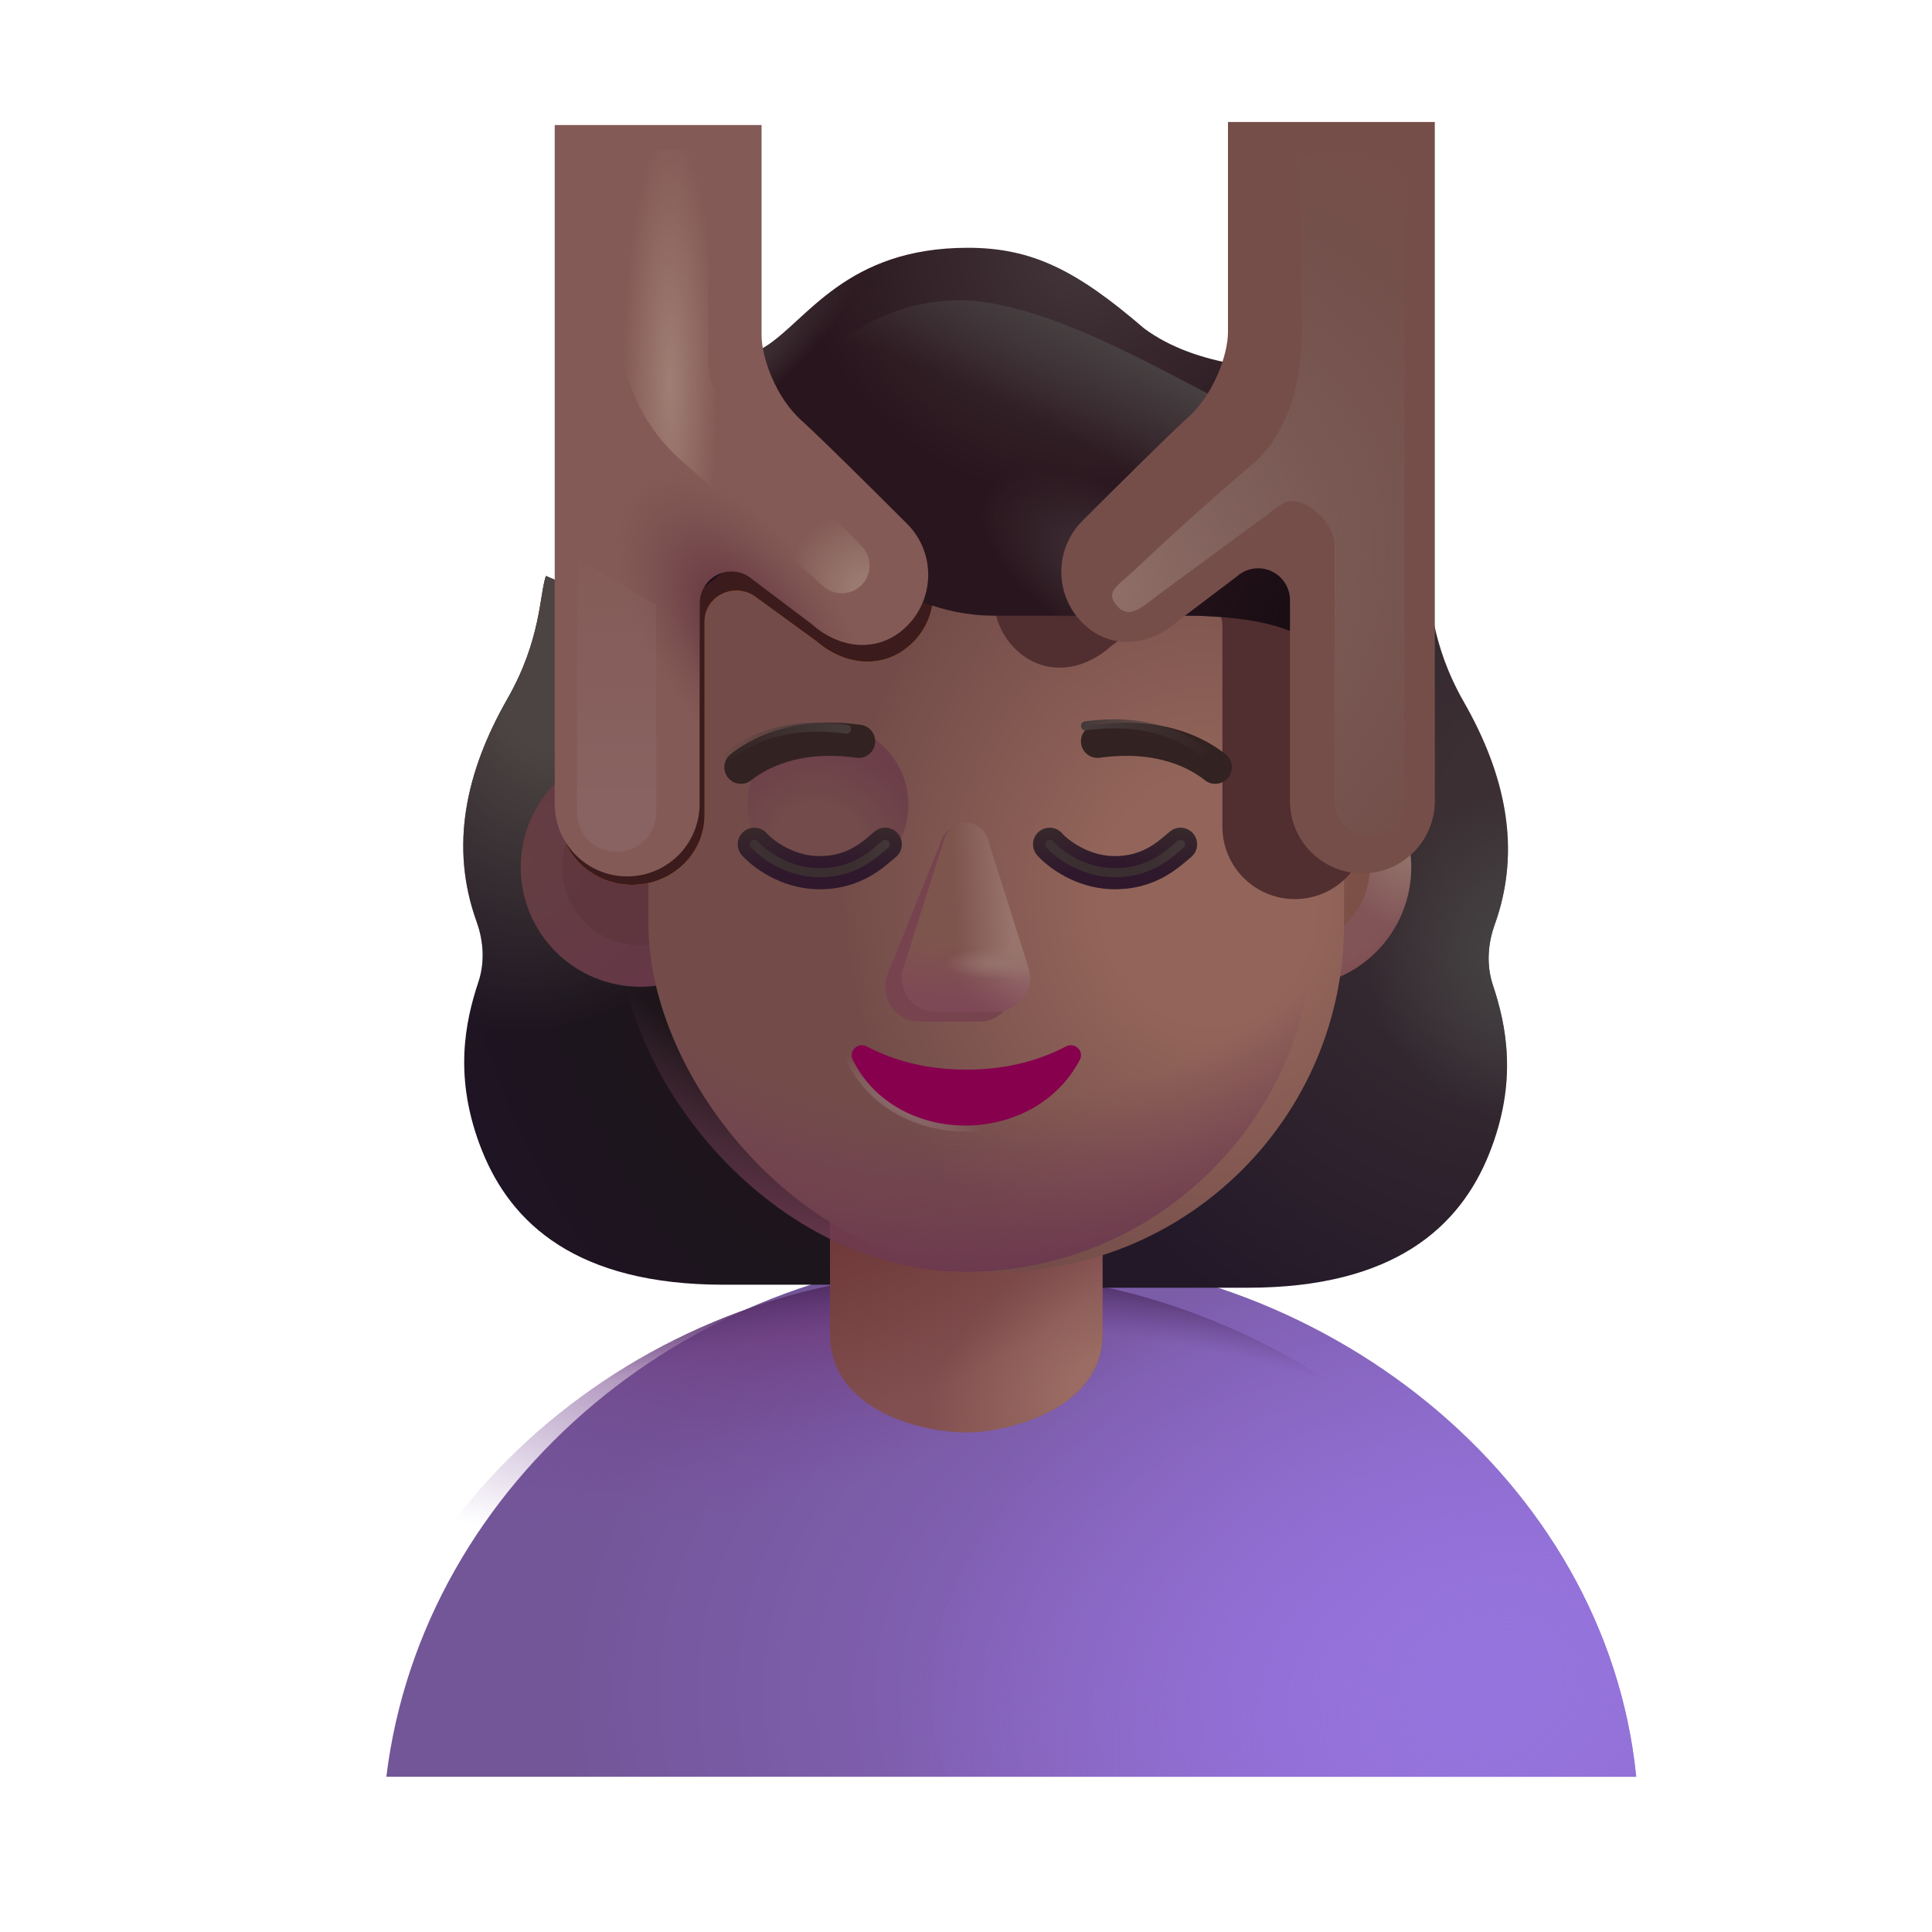 <svg viewBox="0 0 32 32" fill="none" xmlns="http://www.w3.org/2000/svg">
<g filter="url(#filter0_ii_3987_24260)">
<path d="M5.649 29.729H26.351C25.856 24.797 21.147 21.064 15.959 21.064C10.771 21.064 6.247 24.828 5.649 29.729Z" fill="url(#paint0_radial_3987_24260)"/>
<path d="M5.649 29.729H26.351C25.856 24.797 21.147 21.064 15.959 21.064C10.771 21.064 6.247 24.828 5.649 29.729Z" fill="url(#paint1_radial_3987_24260)"/>
</g>
<path d="M5.649 29.729H26.351C25.856 24.797 21.147 21.064 15.959 21.064C10.771 21.064 6.247 24.828 5.649 29.729Z" fill="url(#paint2_radial_3987_24260)"/>
<path d="M5.649 29.729H26.351C25.856 24.797 21.147 21.064 15.959 21.064C10.771 21.064 6.247 24.828 5.649 29.729Z" fill="url(#paint3_radial_3987_24260)"/>
<g filter="url(#filter1_i_3987_24260)">
<path d="M23.846 11.876C23.285 10.894 23.316 10.154 23.207 9.84L16.543 12.664L16.543 21.579H20.263C22.706 21.579 23.786 20.559 24.266 19.359C24.746 18.159 24.547 17.227 24.326 16.564C24.202 16.192 24.262 15.826 24.356 15.566C24.808 14.314 24.532 13.076 23.846 11.876Z" fill="url(#paint4_radial_3987_24260)"/>
<path d="M23.846 11.876C23.285 10.894 23.316 10.154 23.207 9.84L16.543 12.664L16.543 21.579H20.263C22.706 21.579 23.786 20.559 24.266 19.359C24.746 18.159 24.547 17.227 24.326 16.564C24.202 16.192 24.262 15.826 24.356 15.566C24.808 14.314 24.532 13.076 23.846 11.876Z" fill="url(#paint5_radial_3987_24260)"/>
</g>
<g filter="url(#filter2_ii_3987_24260)">
<path d="M8.154 11.876C8.715 10.894 8.684 10.154 8.792 9.84L15.457 12.664L15.457 21.579H11.737C9.294 21.579 8.214 20.559 7.734 19.359C7.254 18.159 7.453 17.227 7.674 16.564C7.798 16.192 7.738 15.826 7.644 15.566C7.192 14.314 7.468 13.076 8.154 11.876Z" fill="url(#paint6_radial_3987_24260)"/>
<path d="M8.154 11.876C8.715 10.894 8.684 10.154 8.792 9.84L15.457 12.664L15.457 21.579H11.737C9.294 21.579 8.214 20.559 7.734 19.359C7.254 18.159 7.453 17.227 7.674 16.564C7.798 16.192 7.738 15.826 7.644 15.566C7.192 14.314 7.468 13.076 8.154 11.876Z" fill="url(#paint7_radial_3987_24260)"/>
</g>
<circle cx="10.604" cy="14.365" r="1.979" fill="url(#paint8_radial_3987_24260)"/>
<g opacity="0.5" filter="url(#filter3_f_3987_24260)">
<circle cx="10.604" cy="14.365" r="1.293" fill="#593138"/>
</g>
<circle cx="21.396" cy="14.365" r="1.979" fill="url(#paint9_radial_3987_24260)"/>
<circle cx="21.396" cy="14.365" r="1.979" fill="url(#paint10_radial_3987_24260)"/>
<g filter="url(#filter4_f_3987_24260)">
<circle cx="21.396" cy="14.365" r="1.293" fill="url(#paint11_radial_3987_24260)"/>
</g>
<g filter="url(#filter5_f_3987_24260)">
<circle cx="13.524" cy="13.242" r="1.415" fill="url(#paint12_radial_3987_24260)"/>
</g>
<path d="M13.749 20C13.749 18.754 14.76 17.744 16.006 17.744C17.252 17.744 18.262 18.754 18.262 20V22.102C18.262 23.348 16.674 23.726 16.006 23.726C15.24 23.726 13.749 23.348 13.749 22.102V20Z" fill="#824F50"/>
<path d="M13.749 20C13.749 18.754 14.76 17.744 16.006 17.744C17.252 17.744 18.262 18.754 18.262 20V22.102C18.262 23.348 16.674 23.726 16.006 23.726C15.24 23.726 13.749 23.348 13.749 22.102V20Z" fill="url(#paint13_radial_3987_24260)"/>
<path d="M13.749 20C13.749 18.754 14.76 17.744 16.006 17.744C17.252 17.744 18.262 18.754 18.262 20V22.102C18.262 23.348 16.674 23.726 16.006 23.726C15.24 23.726 13.749 23.348 13.749 22.102V20Z" fill="url(#paint14_radial_3987_24260)"/>
<g filter="url(#filter6_i_3987_24260)">
<rect x="10.24" y="5.806" width="11.521" height="15.258" rx="5.76" fill="url(#paint15_radial_3987_24260)"/>
</g>
<rect x="10.24" y="5.806" width="11.521" height="15.258" rx="5.76" fill="url(#paint16_radial_3987_24260)"/>
<g filter="url(#filter7_f_3987_24260)">
<path d="M9.271 2.405L10.787 8.297L12.725 7.393C12.725 7.733 12.924 7.012 13.381 7.393C13.756 7.728 14.476 8.415 15.108 9.025C15.584 9.484 15.571 10.232 15.081 10.678C14.628 11.091 13.993 11.027 13.529 10.625L12.549 9.912C12.331 9.724 11.996 9.742 11.802 9.954C11.717 10.046 11.67 10.166 11.67 10.291V13.5C11.67 14.139 11.133 14.656 10.47 14.656C9.808 14.656 9.271 14.139 9.271 13.5V2.405Z" fill="url(#paint17_radial_3987_24260)"/>
<path d="M9.271 2.405L10.787 8.297L12.725 7.393C12.725 7.733 12.924 7.012 13.381 7.393C13.756 7.728 14.476 8.415 15.108 9.025C15.584 9.484 15.571 10.232 15.081 10.678C14.628 11.091 13.993 11.027 13.529 10.625L12.549 9.912C12.331 9.724 11.996 9.742 11.802 9.954C11.717 10.046 11.67 10.166 11.67 10.291V13.5C11.67 14.139 11.133 14.656 10.47 14.656C9.808 14.656 9.271 14.139 9.271 13.5V2.405Z" fill="#3C1B1C"/>
</g>
<g filter="url(#filter8_f_3987_24260)">
<path d="M22.646 8.25H19.22L18.536 6.438C18.536 6.79 18.993 6.966 18.536 7.361C18.161 7.708 17.441 8.421 16.809 9.052C16.333 9.529 16.346 10.304 16.836 10.767C17.289 11.195 17.925 11.129 18.39 10.712L19.368 9.973C19.586 9.777 19.921 9.797 20.115 10.016C20.2 10.112 20.247 10.236 20.247 10.365V13.693C20.247 14.355 20.784 14.892 21.447 14.892C22.109 14.892 22.646 14.355 22.646 13.693V8.25Z" fill="#512E2F"/>
</g>
<g filter="url(#filter9_i_3987_24260)">
<path d="M13.209 8.49C12.427 9.738 11.051 10.604 10.508 10.804V6.655C10.774 6.655 12.085 6.514 12.677 6.141C13.371 5.704 14.014 4.504 16.029 4.504C17.1 4.504 17.837 4.881 18.952 5.841C19.834 6.493 21.134 6.538 21.695 6.493V11.027C21.178 10.654 20.267 10.617 19.849 10.599L19.834 10.598H16.474C14.73 10.598 13.54 9.21 13.209 8.49Z" fill="url(#paint18_radial_3987_24260)"/>
<path d="M13.209 8.49C12.427 9.738 11.051 10.604 10.508 10.804V6.655C10.774 6.655 12.085 6.514 12.677 6.141C13.371 5.704 14.014 4.504 16.029 4.504C17.1 4.504 17.837 4.881 18.952 5.841C19.834 6.493 21.134 6.538 21.695 6.493V11.027C21.178 10.654 20.267 10.617 19.849 10.599L19.834 10.598H16.474C14.73 10.598 13.54 9.21 13.209 8.49Z" fill="url(#paint19_radial_3987_24260)"/>
<path d="M13.209 8.49C12.427 9.738 11.051 10.604 10.508 10.804V6.655C10.774 6.655 12.085 6.514 12.677 6.141C13.371 5.704 14.014 4.504 16.029 4.504C17.1 4.504 17.837 4.881 18.952 5.841C19.834 6.493 21.134 6.538 21.695 6.493V11.027C21.178 10.654 20.267 10.617 19.849 10.599L19.834 10.598H16.474C14.73 10.598 13.54 9.21 13.209 8.49Z" fill="url(#paint20_radial_3987_24260)"/>
<path d="M13.209 8.49C12.427 9.738 11.051 10.604 10.508 10.804V6.655C10.774 6.655 12.085 6.514 12.677 6.141C13.371 5.704 14.014 4.504 16.029 4.504C17.1 4.504 17.837 4.881 18.952 5.841C19.834 6.493 21.134 6.538 21.695 6.493V11.027C21.178 10.654 20.267 10.617 19.849 10.599L19.834 10.598H16.474C14.73 10.598 13.54 9.21 13.209 8.49Z" fill="url(#paint21_radial_3987_24260)"/>
</g>
<g filter="url(#filter10_f_3987_24260)">
<path d="M13.135 6.281C12.822 6.488 12.305 6.747 12.185 6.719C13.223 10.406 17.078 10.458 18.775 10.156L20.4 8.594V6.719C19.236 6.148 17.182 4.891 15.729 4.977C14.275 5.063 13.525 6.023 13.135 6.281Z" fill="url(#paint22_radial_3987_24260)"/>
<path d="M13.135 6.281C12.822 6.488 12.305 6.747 12.185 6.719C13.223 10.406 17.078 10.458 18.775 10.156L20.4 8.594V6.719C19.236 6.148 17.182 4.891 15.729 4.977C14.275 5.063 13.525 6.023 13.135 6.281Z" fill="url(#paint23_radial_3987_24260)"/>
</g>
<g filter="url(#filter11_f_3987_24260)">
<circle cx="13.715" cy="13.326" r="1.33" fill="url(#paint24_radial_3987_24260)"/>
</g>
<g filter="url(#filter12_i_3987_24260)">
<path d="M12.072 12.508C12.33 12.301 12.955 11.93 14.021 12.078" stroke="#322221" stroke-width="0.55" stroke-linecap="round"/>
</g>
<g filter="url(#filter13_f_3987_24260)">
<path d="M12.072 12.508C12.33 12.301 12.955 11.93 14.021 12.078" stroke="url(#paint25_linear_3987_24260)" stroke-width="0.15" stroke-linecap="round"/>
</g>
<g filter="url(#filter14_i_3987_24260)">
<path d="M19.928 12.508C19.67 12.301 19.045 11.93 17.979 12.078" stroke="#322221" stroke-width="0.55" stroke-linecap="round"/>
</g>
<g filter="url(#filter15_f_3987_24260)">
<path d="M19.928 12.453C19.67 12.246 19.045 11.875 17.979 12.023" stroke="url(#paint26_linear_3987_24260)" stroke-width="0.15" stroke-linecap="round"/>
</g>
<path d="M12.494 13.984C12.64 14.148 13.03 14.435 13.518 14.453C14.135 14.477 14.467 14.148 14.662 13.984" stroke="url(#paint27_radial_3987_24260)" stroke-width="0.55" stroke-linecap="round"/>
<g filter="url(#filter16_f_3987_24260)">
<path d="M12.494 13.984C12.64 14.148 13.03 14.435 13.518 14.453C14.135 14.477 14.467 14.148 14.662 13.984" stroke="url(#paint28_linear_3987_24260)" stroke-width="0.15" stroke-linecap="round"/>
</g>
<path d="M17.385 13.984C17.531 14.148 17.921 14.435 18.408 14.453C19.025 14.477 19.357 14.148 19.553 13.984" stroke="url(#paint29_radial_3987_24260)" stroke-width="0.55" stroke-linecap="round"/>
<g filter="url(#filter17_f_3987_24260)">
<path d="M17.385 13.984C17.531 14.148 17.921 14.435 18.408 14.453C19.025 14.477 19.357 14.148 19.553 13.984" stroke="url(#paint30_linear_3987_24260)" stroke-width="0.15" stroke-linecap="round"/>
</g>
<g filter="url(#filter18_f_3987_24260)">
<path d="M15.872 13.711C15.709 13.711 15.624 13.804 15.575 13.965L14.688 16.17C14.629 16.362 14.672 16.572 14.8 16.724C14.907 16.85 15.061 16.922 15.223 16.922H16.224C16.386 16.922 16.54 16.85 16.646 16.724C16.775 16.572 16.817 16.362 16.758 16.17L16.081 13.965C16.032 13.804 16.036 13.711 15.872 13.711Z" fill="#76434F"/>
</g>
<path d="M16 13.625C15.837 13.625 15.692 13.731 15.643 13.887L14.965 16.027C14.906 16.214 14.949 16.418 15.077 16.566C15.184 16.688 15.338 16.758 15.5 16.758H16.5C16.662 16.758 16.817 16.688 16.923 16.566C17.052 16.418 17.094 16.214 17.035 16.027L16.358 13.887C16.308 13.731 16.164 13.625 16 13.625Z" fill="#7E554D"/>
<path d="M16 13.625C15.837 13.625 15.692 13.731 15.643 13.887L14.965 16.027C14.906 16.214 14.949 16.418 15.077 16.566C15.184 16.688 15.338 16.758 15.5 16.758H16.5C16.662 16.758 16.817 16.688 16.923 16.566C17.052 16.418 17.094 16.214 17.035 16.027L16.358 13.887C16.308 13.731 16.164 13.625 16 13.625Z" fill="url(#paint31_linear_3987_24260)"/>
<path d="M16 13.625C15.837 13.625 15.692 13.731 15.643 13.887L14.965 16.027C14.906 16.214 14.949 16.418 15.077 16.566C15.184 16.688 15.338 16.758 15.5 16.758H16.5C16.662 16.758 16.817 16.688 16.923 16.566C17.052 16.418 17.094 16.214 17.035 16.027L16.358 13.887C16.308 13.731 16.164 13.625 16 13.625Z" fill="url(#paint32_radial_3987_24260)"/>
<path d="M16 13.625C15.837 13.625 15.692 13.731 15.643 13.887L14.965 16.027C14.906 16.214 14.949 16.418 15.077 16.566C15.184 16.688 15.338 16.758 15.5 16.758H16.5C16.662 16.758 16.817 16.688 16.923 16.566C17.052 16.418 17.094 16.214 17.035 16.027L16.358 13.887C16.308 13.731 16.164 13.625 16 13.625Z" fill="url(#paint33_radial_3987_24260)"/>
<g filter="url(#filter19_f_3987_24260)">
<path d="M14.357 17.333C14.701 17.513 15.236 17.716 16.006 17.717C16.776 17.716 17.31 17.513 17.654 17.333C17.762 17.276 17.897 17.346 17.905 17.468C17.906 17.494 17.902 17.521 17.89 17.544C17.13 19.016 14.824 19.001 14.121 17.544C14.11 17.521 14.105 17.494 14.107 17.468C14.114 17.346 14.249 17.276 14.357 17.333Z" stroke="url(#paint34_radial_3987_24260)" stroke-width="0.2"/>
</g>
<path d="M14.357 17.333C14.701 17.513 15.236 17.716 16.006 17.717C16.776 17.716 17.31 17.513 17.654 17.333C17.762 17.276 17.897 17.346 17.905 17.468C17.906 17.494 17.902 17.521 17.89 17.544C17.13 19.016 14.824 19.001 14.121 17.544C14.11 17.521 14.105 17.494 14.107 17.468C14.114 17.346 14.249 17.276 14.357 17.333Z" fill="#87004D"/>
<g filter="url(#filter20_f_3987_24260)">
<path d="M9.469 9.011L10.78 9.79V13.224C10.78 13.586 10.486 13.879 10.124 13.879C9.762 13.879 9.469 13.586 9.469 13.224V9.011Z" fill="url(#paint35_linear_3987_24260)"/>
</g>
<g filter="url(#filter21_i_3987_24260)">
<path d="M8.688 2.271H12.114V5.755C12.114 6.107 12.341 6.79 12.798 7.185C13.174 7.532 13.893 8.245 14.525 8.877C15.001 9.353 14.988 10.129 14.499 10.591C14.045 11.02 13.411 10.953 12.946 10.537L11.966 9.797C11.748 9.602 11.414 9.621 11.22 9.84C11.134 9.937 11.087 10.061 11.087 10.19V13.517C11.087 14.18 10.55 14.716 9.888 14.716C9.225 14.716 8.688 14.18 8.688 13.517V2.271Z" fill="#845A56"/>
<path d="M8.688 2.271H12.114V5.755C12.114 6.107 12.341 6.79 12.798 7.185C13.174 7.532 13.893 8.245 14.525 8.877C15.001 9.353 14.988 10.129 14.499 10.591C14.045 11.02 13.411 10.953 12.946 10.537L11.966 9.797C11.748 9.602 11.414 9.621 11.22 9.84C11.134 9.937 11.087 10.061 11.087 10.19V13.517C11.087 14.18 10.55 14.716 9.888 14.716C9.225 14.716 8.688 14.18 8.688 13.517V2.271Z" fill="url(#paint36_radial_3987_24260)"/>
</g>
<g filter="url(#filter22_i_3987_24260)">
<path d="M23.515 2.271H20.089V5.755C20.089 6.107 19.862 6.79 19.405 7.185C19.029 7.532 18.31 8.245 17.678 8.877C17.202 9.353 17.215 10.129 17.704 10.591C18.158 11.02 18.794 10.953 19.259 10.537L20.237 9.797C20.455 9.602 20.79 9.621 20.984 9.84C21.069 9.937 21.116 10.061 21.116 10.19V13.517C21.116 14.18 21.653 14.716 22.315 14.716C22.978 14.716 23.515 14.18 23.515 13.517V2.271Z" fill="#764E49"/>
</g>
<g filter="url(#filter23_f_3987_24260)">
<path d="M21.209 8.363L19.188 9.851C18.944 10.031 18.717 10.27 18.512 10.047C18.293 9.809 18.505 9.71 18.741 9.488C19.276 8.984 20.068 8.258 20.731 7.702C21.606 6.968 21.58 5.593 21.559 5.132V2.554H23.263V13.267C23.263 13.586 23.004 13.846 22.684 13.846C22.365 13.846 22.105 13.586 22.105 13.267V9.03C22.105 8.628 21.534 8.124 21.209 8.363Z" fill="url(#paint37_radial_3987_24260)"/>
</g>
<g filter="url(#filter24_f_3987_24260)">
<path d="M9.558 9.243L10.869 10.022V13.456C10.869 13.818 10.576 14.111 10.214 14.111C9.852 14.111 9.558 13.818 9.558 13.456V9.243Z" fill="url(#paint38_linear_3987_24260)"/>
</g>
<g filter="url(#filter25_f_3987_24260)">
<path d="M10.263 5.371V2.471H11.731V6.005C11.731 6.264 11.832 6.513 12.011 6.699L14.274 9.048C14.448 9.228 14.445 9.514 14.268 9.692C14.096 9.864 13.82 9.872 13.638 9.711L11.274 7.617C10.631 7.047 10.263 6.23 10.263 5.371Z" fill="url(#paint39_radial_3987_24260)"/>
<path d="M10.263 5.371V2.471H11.731V6.005C11.731 6.264 11.832 6.513 12.011 6.699L14.274 9.048C14.448 9.228 14.445 9.514 14.268 9.692C14.096 9.864 13.82 9.872 13.638 9.711L11.274 7.617C10.631 7.047 10.263 6.23 10.263 5.371Z" fill="url(#paint40_radial_3987_24260)"/>
</g>
<defs>
<filter id="filter0_ii_3987_24260" x="5.649" y="20.764" width="21.451" height="8.965" filterUnits="userSpaceOnUse" color-interpolation-filters="sRGB">
<feFlood flood-opacity="0" result="BackgroundImageFix"/>
<feBlend mode="normal" in="SourceGraphic" in2="BackgroundImageFix" result="shape"/>
<feColorMatrix in="SourceAlpha" type="matrix" values="0 0 0 0 0 0 0 0 0 0 0 0 0 0 0 0 0 0 127 0" result="hardAlpha"/>
<feOffset dy="-0.3"/>
<feGaussianBlur stdDeviation="0.3"/>
<feComposite in2="hardAlpha" operator="arithmetic" k2="-1" k3="1"/>
<feColorMatrix type="matrix" values="0 0 0 0 0.459 0 0 0 0 0.275 0 0 0 0 0.78 0 0 0 1 0"/>
<feBlend mode="normal" in2="shape" result="effect1_innerShadow_3987_24260"/>
<feColorMatrix in="SourceAlpha" type="matrix" values="0 0 0 0 0 0 0 0 0 0 0 0 0 0 0 0 0 0 127 0" result="hardAlpha"/>
<feOffset dx="0.75"/>
<feGaussianBlur stdDeviation="0.625"/>
<feComposite in2="hardAlpha" operator="arithmetic" k2="-1" k3="1"/>
<feColorMatrix type="matrix" values="0 0 0 0 0.455 0 0 0 0 0.376 0 0 0 0 0.6 0 0 0 1 0"/>
<feBlend mode="normal" in2="effect1_innerShadow_3987_24260" result="effect2_innerShadow_3987_24260"/>
</filter>
<filter id="filter1_i_3987_24260" x="16.543" y="9.59" width="8.434" height="11.989" filterUnits="userSpaceOnUse" color-interpolation-filters="sRGB">
<feFlood flood-opacity="0" result="BackgroundImageFix"/>
<feBlend mode="normal" in="SourceGraphic" in2="BackgroundImageFix" result="shape"/>
<feColorMatrix in="SourceAlpha" type="matrix" values="0 0 0 0 0 0 0 0 0 0 0 0 0 0 0 0 0 0 127 0" result="hardAlpha"/>
<feOffset dx="0.4" dy="-0.25"/>
<feGaussianBlur stdDeviation="0.4"/>
<feComposite in2="hardAlpha" operator="arithmetic" k2="-1" k3="1"/>
<feColorMatrix type="matrix" values="0 0 0 0 0.059 0 0 0 0 0.031 0 0 0 0 0.114 0 0 0 1 0"/>
<feBlend mode="normal" in2="shape" result="effect1_innerShadow_3987_24260"/>
</filter>
<filter id="filter2_ii_3987_24260" x="7.173" y="9.54" width="8.784" height="12.039" filterUnits="userSpaceOnUse" color-interpolation-filters="sRGB">
<feFlood flood-opacity="0" result="BackgroundImageFix"/>
<feBlend mode="normal" in="SourceGraphic" in2="BackgroundImageFix" result="shape"/>
<feColorMatrix in="SourceAlpha" type="matrix" values="0 0 0 0 0 0 0 0 0 0 0 0 0 0 0 0 0 0 127 0" result="hardAlpha"/>
<feOffset dx="0.5"/>
<feGaussianBlur stdDeviation="0.5"/>
<feComposite in2="hardAlpha" operator="arithmetic" k2="-1" k3="1"/>
<feColorMatrix type="matrix" values="0 0 0 0 0.267 0 0 0 0 0.227 0 0 0 0 0.22 0 0 0 1 0"/>
<feBlend mode="normal" in2="shape" result="effect1_innerShadow_3987_24260"/>
<feColorMatrix in="SourceAlpha" type="matrix" values="0 0 0 0 0 0 0 0 0 0 0 0 0 0 0 0 0 0 127 0" result="hardAlpha"/>
<feOffset dx="-0.25" dy="-0.3"/>
<feGaussianBlur stdDeviation="0.5"/>
<feComposite in2="hardAlpha" operator="arithmetic" k2="-1" k3="1"/>
<feColorMatrix type="matrix" values="0 0 0 0 0.047 0 0 0 0 0.016 0 0 0 0 0.067 0 0 0 1 0"/>
<feBlend mode="normal" in2="effect1_innerShadow_3987_24260" result="effect2_innerShadow_3987_24260"/>
</filter>
<filter id="filter3_f_3987_24260" x="9.111" y="12.872" width="2.986" height="2.986" filterUnits="userSpaceOnUse" color-interpolation-filters="sRGB">
<feFlood flood-opacity="0" result="BackgroundImageFix"/>
<feBlend mode="normal" in="SourceGraphic" in2="BackgroundImageFix" result="shape"/>
<feGaussianBlur stdDeviation="0.1" result="effect1_foregroundBlur_3987_24260"/>
</filter>
<filter id="filter4_f_3987_24260" x="19.904" y="12.872" width="2.986" height="2.986" filterUnits="userSpaceOnUse" color-interpolation-filters="sRGB">
<feFlood flood-opacity="0" result="BackgroundImageFix"/>
<feBlend mode="normal" in="SourceGraphic" in2="BackgroundImageFix" result="shape"/>
<feGaussianBlur stdDeviation="0.1" result="effect1_foregroundBlur_3987_24260"/>
</filter>
<filter id="filter5_f_3987_24260" x="11.609" y="11.327" width="3.829" height="3.829" filterUnits="userSpaceOnUse" color-interpolation-filters="sRGB">
<feFlood flood-opacity="0" result="BackgroundImageFix"/>
<feBlend mode="normal" in="SourceGraphic" in2="BackgroundImageFix" result="shape"/>
<feGaussianBlur stdDeviation="0.25" result="effect1_foregroundBlur_3987_24260"/>
</filter>
<filter id="filter6_i_3987_24260" x="10.24" y="5.806" width="12.021" height="15.258" filterUnits="userSpaceOnUse" color-interpolation-filters="sRGB">
<feFlood flood-opacity="0" result="BackgroundImageFix"/>
<feBlend mode="normal" in="SourceGraphic" in2="BackgroundImageFix" result="shape"/>
<feColorMatrix in="SourceAlpha" type="matrix" values="0 0 0 0 0 0 0 0 0 0 0 0 0 0 0 0 0 0 127 0" result="hardAlpha"/>
<feOffset dx="0.5"/>
<feGaussianBlur stdDeviation="0.375"/>
<feComposite in2="hardAlpha" operator="arithmetic" k2="-1" k3="1"/>
<feColorMatrix type="matrix" values="0 0 0 0 0.498 0 0 0 0 0.38 0 0 0 0 0.357 0 0 0 1 0"/>
<feBlend mode="normal" in2="shape" result="effect1_innerShadow_3987_24260"/>
</filter>
<filter id="filter7_f_3987_24260" x="8.271" y="1.405" width="8.186" height="14.251" filterUnits="userSpaceOnUse" color-interpolation-filters="sRGB">
<feFlood flood-opacity="0" result="BackgroundImageFix"/>
<feBlend mode="normal" in="SourceGraphic" in2="BackgroundImageFix" result="shape"/>
<feGaussianBlur stdDeviation="0.5" result="effect1_foregroundBlur_3987_24260"/>
</filter>
<filter id="filter8_f_3987_24260" x="15.46" y="5.438" width="8.186" height="10.454" filterUnits="userSpaceOnUse" color-interpolation-filters="sRGB">
<feFlood flood-opacity="0" result="BackgroundImageFix"/>
<feBlend mode="normal" in="SourceGraphic" in2="BackgroundImageFix" result="shape"/>
<feGaussianBlur stdDeviation="0.5" result="effect1_foregroundBlur_3987_24260"/>
</filter>
<filter id="filter9_i_3987_24260" x="10.508" y="4.104" width="11.186" height="6.923" filterUnits="userSpaceOnUse" color-interpolation-filters="sRGB">
<feFlood flood-opacity="0" result="BackgroundImageFix"/>
<feBlend mode="normal" in="SourceGraphic" in2="BackgroundImageFix" result="shape"/>
<feColorMatrix in="SourceAlpha" type="matrix" values="0 0 0 0 0 0 0 0 0 0 0 0 0 0 0 0 0 0 127 0" result="hardAlpha"/>
<feOffset dy="-0.4"/>
<feGaussianBlur stdDeviation="0.3"/>
<feComposite in2="hardAlpha" operator="arithmetic" k2="-1" k3="1"/>
<feColorMatrix type="matrix" values="0 0 0 0 0.133 0 0 0 0 0.047 0 0 0 0 0.094 0 0 0 1 0"/>
<feBlend mode="normal" in2="shape" result="effect1_innerShadow_3987_24260"/>
</filter>
<filter id="filter10_f_3987_24260" x="11.935" y="4.722" width="8.715" height="5.797" filterUnits="userSpaceOnUse" color-interpolation-filters="sRGB">
<feFlood flood-opacity="0" result="BackgroundImageFix"/>
<feBlend mode="normal" in="SourceGraphic" in2="BackgroundImageFix" result="shape"/>
<feGaussianBlur stdDeviation="0.125" result="effect1_foregroundBlur_3987_24260"/>
</filter>
<filter id="filter11_f_3987_24260" x="11.885" y="11.496" width="3.66" height="3.66" filterUnits="userSpaceOnUse" color-interpolation-filters="sRGB">
<feFlood flood-opacity="0" result="BackgroundImageFix"/>
<feBlend mode="normal" in="SourceGraphic" in2="BackgroundImageFix" result="shape"/>
<feGaussianBlur stdDeviation="0.25" result="effect1_foregroundBlur_3987_24260"/>
</filter>
<filter id="filter12_i_3987_24260" x="11.797" y="11.769" width="2.699" height="1.214" filterUnits="userSpaceOnUse" color-interpolation-filters="sRGB">
<feFlood flood-opacity="0" result="BackgroundImageFix"/>
<feBlend mode="normal" in="SourceGraphic" in2="BackgroundImageFix" result="shape"/>
<feColorMatrix in="SourceAlpha" type="matrix" values="0 0 0 0 0 0 0 0 0 0 0 0 0 0 0 0 0 0 127 0" result="hardAlpha"/>
<feOffset dx="0.2" dy="0.2"/>
<feGaussianBlur stdDeviation="0.1"/>
<feComposite in2="hardAlpha" operator="arithmetic" k2="-1" k3="1"/>
<feColorMatrix type="matrix" values="0 0 0 0 0.173 0 0 0 0 0.086 0 0 0 0 0.157 0 0 0 1 0"/>
<feBlend mode="normal" in2="shape" result="effect1_innerShadow_3987_24260"/>
</filter>
<filter id="filter13_f_3987_24260" x="11.847" y="11.819" width="2.399" height="0.914" filterUnits="userSpaceOnUse" color-interpolation-filters="sRGB">
<feFlood flood-opacity="0" result="BackgroundImageFix"/>
<feBlend mode="normal" in="SourceGraphic" in2="BackgroundImageFix" result="shape"/>
<feGaussianBlur stdDeviation="0.075" result="effect1_foregroundBlur_3987_24260"/>
</filter>
<filter id="filter14_i_3987_24260" x="17.703" y="11.769" width="2.699" height="1.214" filterUnits="userSpaceOnUse" color-interpolation-filters="sRGB">
<feFlood flood-opacity="0" result="BackgroundImageFix"/>
<feBlend mode="normal" in="SourceGraphic" in2="BackgroundImageFix" result="shape"/>
<feColorMatrix in="SourceAlpha" type="matrix" values="0 0 0 0 0 0 0 0 0 0 0 0 0 0 0 0 0 0 127 0" result="hardAlpha"/>
<feOffset dx="0.2" dy="0.2"/>
<feGaussianBlur stdDeviation="0.1"/>
<feComposite in2="hardAlpha" operator="arithmetic" k2="-1" k3="1"/>
<feColorMatrix type="matrix" values="0 0 0 0 0.173 0 0 0 0 0.086 0 0 0 0 0.157 0 0 0 1 0"/>
<feBlend mode="normal" in2="shape" result="effect1_innerShadow_3987_24260"/>
</filter>
<filter id="filter15_f_3987_24260" x="17.753" y="11.764" width="2.399" height="0.914" filterUnits="userSpaceOnUse" color-interpolation-filters="sRGB">
<feFlood flood-opacity="0" result="BackgroundImageFix"/>
<feBlend mode="normal" in="SourceGraphic" in2="BackgroundImageFix" result="shape"/>
<feGaussianBlur stdDeviation="0.075" result="effect1_foregroundBlur_3987_24260"/>
</filter>
<filter id="filter16_f_3987_24260" x="12.269" y="13.759" width="2.618" height="0.92" filterUnits="userSpaceOnUse" color-interpolation-filters="sRGB">
<feFlood flood-opacity="0" result="BackgroundImageFix"/>
<feBlend mode="normal" in="SourceGraphic" in2="BackgroundImageFix" result="shape"/>
<feGaussianBlur stdDeviation="0.075" result="effect1_foregroundBlur_3987_24260"/>
</filter>
<filter id="filter17_f_3987_24260" x="17.16" y="13.759" width="2.618" height="0.92" filterUnits="userSpaceOnUse" color-interpolation-filters="sRGB">
<feFlood flood-opacity="0" result="BackgroundImageFix"/>
<feBlend mode="normal" in="SourceGraphic" in2="BackgroundImageFix" result="shape"/>
<feGaussianBlur stdDeviation="0.075" result="effect1_foregroundBlur_3987_24260"/>
</filter>
<filter id="filter18_f_3987_24260" x="14.162" y="13.211" width="3.122" height="4.211" filterUnits="userSpaceOnUse" color-interpolation-filters="sRGB">
<feFlood flood-opacity="0" result="BackgroundImageFix"/>
<feBlend mode="normal" in="SourceGraphic" in2="BackgroundImageFix" result="shape"/>
<feGaussianBlur stdDeviation="0.25" result="effect1_foregroundBlur_3987_24260"/>
</filter>
<filter id="filter19_f_3987_24260" x="13.906" y="17.113" width="4.199" height="1.729" filterUnits="userSpaceOnUse" color-interpolation-filters="sRGB">
<feFlood flood-opacity="0" result="BackgroundImageFix"/>
<feBlend mode="normal" in="SourceGraphic" in2="BackgroundImageFix" result="shape"/>
<feGaussianBlur stdDeviation="0.05" result="effect1_foregroundBlur_3987_24260"/>
</filter>
<filter id="filter20_f_3987_24260" x="8.719" y="8.261" width="2.811" height="6.368" filterUnits="userSpaceOnUse" color-interpolation-filters="sRGB">
<feFlood flood-opacity="0" result="BackgroundImageFix"/>
<feBlend mode="normal" in="SourceGraphic" in2="BackgroundImageFix" result="shape"/>
<feGaussianBlur stdDeviation="0.375" result="effect1_foregroundBlur_3987_24260"/>
</filter>
<filter id="filter21_i_3987_24260" x="8.688" y="2.071" width="6.686" height="12.645" filterUnits="userSpaceOnUse" color-interpolation-filters="sRGB">
<feFlood flood-opacity="0" result="BackgroundImageFix"/>
<feBlend mode="normal" in="SourceGraphic" in2="BackgroundImageFix" result="shape"/>
<feColorMatrix in="SourceAlpha" type="matrix" values="0 0 0 0 0 0 0 0 0 0 0 0 0 0 0 0 0 0 127 0" result="hardAlpha"/>
<feOffset dx="0.5" dy="-0.2"/>
<feGaussianBlur stdDeviation="0.625"/>
<feComposite in2="hardAlpha" operator="arithmetic" k2="-1" k3="1"/>
<feColorMatrix type="matrix" values="0 0 0 0 0.455 0 0 0 0 0.275 0 0 0 0 0.306 0 0 0 1 0"/>
<feBlend mode="normal" in2="shape" result="effect1_innerShadow_3987_24260"/>
</filter>
<filter id="filter22_i_3987_24260" x="17.329" y="2.021" width="6.436" height="12.695" filterUnits="userSpaceOnUse" color-interpolation-filters="sRGB">
<feFlood flood-opacity="0" result="BackgroundImageFix"/>
<feBlend mode="normal" in="SourceGraphic" in2="BackgroundImageFix" result="shape"/>
<feColorMatrix in="SourceAlpha" type="matrix" values="0 0 0 0 0 0 0 0 0 0 0 0 0 0 0 0 0 0 127 0" result="hardAlpha"/>
<feOffset dx="0.25" dy="-0.25"/>
<feGaussianBlur stdDeviation="0.5"/>
<feComposite in2="hardAlpha" operator="arithmetic" k2="-1" k3="1"/>
<feColorMatrix type="matrix" values="0 0 0 0 0.416 0 0 0 0 0.227 0 0 0 0 0.271 0 0 0 1 0"/>
<feBlend mode="normal" in2="shape" result="effect1_innerShadow_3987_24260"/>
</filter>
<filter id="filter23_f_3987_24260" x="17.92" y="2.054" width="5.843" height="12.292" filterUnits="userSpaceOnUse" color-interpolation-filters="sRGB">
<feFlood flood-opacity="0" result="BackgroundImageFix"/>
<feBlend mode="normal" in="SourceGraphic" in2="BackgroundImageFix" result="shape"/>
<feGaussianBlur stdDeviation="0.25" result="effect1_foregroundBlur_3987_24260"/>
</filter>
<filter id="filter24_f_3987_24260" x="8.808" y="8.493" width="2.811" height="6.368" filterUnits="userSpaceOnUse" color-interpolation-filters="sRGB">
<feFlood flood-opacity="0" result="BackgroundImageFix"/>
<feBlend mode="normal" in="SourceGraphic" in2="BackgroundImageFix" result="shape"/>
<feGaussianBlur stdDeviation="0.375" result="effect1_foregroundBlur_3987_24260"/>
</filter>
<filter id="filter25_f_3987_24260" x="9.763" y="1.971" width="5.14" height="8.355" filterUnits="userSpaceOnUse" color-interpolation-filters="sRGB">
<feFlood flood-opacity="0" result="BackgroundImageFix"/>
<feBlend mode="normal" in="SourceGraphic" in2="BackgroundImageFix" result="shape"/>
<feGaussianBlur stdDeviation="0.25" result="effect1_foregroundBlur_3987_24260"/>
</filter>
<radialGradient id="paint0_radial_3987_24260" cx="0" cy="0" r="1" gradientUnits="userSpaceOnUse" gradientTransform="translate(23.481 28.313) rotate(180) scale(18.031 12.094)">
<stop stop-color="#936DD4"/>
<stop offset="0.832" stop-color="#725698"/>
</radialGradient>
<radialGradient id="paint1_radial_3987_24260" cx="0" cy="0" r="1" gradientUnits="userSpaceOnUse" gradientTransform="translate(23.982 28.248) rotate(-120.108) scale(8.305 10.392)">
<stop offset="0.079" stop-color="#9574DD"/>
<stop offset="1" stop-color="#9574DD" stop-opacity="0"/>
</radialGradient>
<radialGradient id="paint2_radial_3987_24260" cx="0" cy="0" r="1" gradientUnits="userSpaceOnUse" gradientTransform="translate(15.577 19.295) rotate(155.64) scale(10.898 4.512)">
<stop offset="0.303" stop-color="#6A3874"/>
<stop offset="1" stop-color="#7C4FA2" stop-opacity="0"/>
</radialGradient>
<radialGradient id="paint3_radial_3987_24260" cx="0" cy="0" r="1" gradientUnits="userSpaceOnUse" gradientTransform="translate(16 30.313) rotate(-90) scale(9.592 15.239)">
<stop offset="0.867" stop-color="#623E81" stop-opacity="0"/>
<stop offset="0.977" stop-color="#402452"/>
</radialGradient>
<radialGradient id="paint4_radial_3987_24260" cx="0" cy="0" r="1" gradientUnits="userSpaceOnUse" gradientTransform="translate(25.318 13.875) rotate(125.235) scale(9.641 9.344)">
<stop offset="0.198" stop-color="#3B2F33"/>
<stop offset="1" stop-color="#231828"/>
</radialGradient>
<radialGradient id="paint5_radial_3987_24260" cx="0" cy="0" r="1" gradientUnits="userSpaceOnUse" gradientTransform="translate(25.004 16.101) rotate(147.139) scale(2.751 2.781)">
<stop offset="0.209" stop-color="#444243"/>
<stop offset="1" stop-color="#444243" stop-opacity="0"/>
</radialGradient>
<radialGradient id="paint6_radial_3987_24260" cx="0" cy="0" r="1" gradientUnits="userSpaceOnUse" gradientTransform="translate(12.215 17.906) rotate(152.281) scale(4.871 9.069)">
<stop offset="0.172" stop-color="#1D1519"/>
<stop offset="1" stop-color="#1E1424"/>
</radialGradient>
<radialGradient id="paint7_radial_3987_24260" cx="0" cy="0" r="1" gradientUnits="userSpaceOnUse" gradientTransform="translate(9.243 10.893) rotate(105.973) scale(6.614 4.65)">
<stop offset="0.286" stop-color="#4C4442"/>
<stop offset="1" stop-color="#4C4442" stop-opacity="0"/>
</radialGradient>
<radialGradient id="paint8_radial_3987_24260" cx="0" cy="0" r="1" gradientUnits="userSpaceOnUse" gradientTransform="translate(8.625 14.25) rotate(46.621) scale(2.881)">
<stop stop-color="#643E41"/>
<stop offset="1" stop-color="#653747"/>
</radialGradient>
<radialGradient id="paint9_radial_3987_24260" cx="0" cy="0" r="1" gradientUnits="userSpaceOnUse" gradientTransform="translate(23.307 14.178) rotate(142.158) scale(1.197 1.261)">
<stop stop-color="#93736A"/>
<stop offset="1" stop-color="#815457"/>
</radialGradient>
<radialGradient id="paint10_radial_3987_24260" cx="0" cy="0" r="1" gradientUnits="userSpaceOnUse" gradientTransform="translate(21.528 14.156) rotate(75.315) scale(2.342)">
<stop offset="0.798" stop-color="#7E4950" stop-opacity="0"/>
<stop offset="1" stop-color="#7E4950"/>
</radialGradient>
<radialGradient id="paint11_radial_3987_24260" cx="0" cy="0" r="1" gradientUnits="userSpaceOnUse" gradientTransform="translate(21.666 14.584) scale(0.695 0.82)">
<stop offset="0.188" stop-color="#815F57"/>
<stop offset="1" stop-color="#7D5047"/>
</radialGradient>
<radialGradient id="paint12_radial_3987_24260" cx="0" cy="0" r="1" gradientUnits="userSpaceOnUse" gradientTransform="translate(13.366 13.943) rotate(-62.753) scale(2.027 2.24)">
<stop offset="0.347" stop-color="#FFB129"/>
<stop offset="0.902" stop-color="#F39423"/>
</radialGradient>
<radialGradient id="paint13_radial_3987_24260" cx="0" cy="0" r="1" gradientUnits="userSpaceOnUse" gradientTransform="translate(18.262 22.906) rotate(142.016) scale(3.25 2.316)">
<stop offset="0.186" stop-color="#9A6C63"/>
<stop offset="1" stop-color="#9A6C63" stop-opacity="0"/>
</radialGradient>
<radialGradient id="paint14_radial_3987_24260" cx="0" cy="0" r="1" gradientUnits="userSpaceOnUse" gradientTransform="translate(14.224 20.19) rotate(65.607) scale(3.12 6.313)">
<stop stop-color="#6E3737"/>
<stop offset="1" stop-color="#6E3737" stop-opacity="0"/>
</radialGradient>
<radialGradient id="paint15_radial_3987_24260" cx="0" cy="0" r="1" gradientUnits="userSpaceOnUse" gradientTransform="translate(19.505 14.911) rotate(174.247) scale(6.066 7.041)">
<stop offset="0.283" stop-color="#93655A"/>
<stop offset="1" stop-color="#734C49"/>
</radialGradient>
<radialGradient id="paint16_radial_3987_24260" cx="0" cy="0" r="1" gradientUnits="userSpaceOnUse" gradientTransform="translate(16 10.975) rotate(90) scale(10.089 11.355)">
<stop offset="0.726" stop-color="#754257" stop-opacity="0"/>
<stop offset="1" stop-color="#6C394E"/>
</radialGradient>
<radialGradient id="paint17_radial_3987_24260" cx="0" cy="0" r="1" gradientUnits="userSpaceOnUse" gradientTransform="translate(11.308 7.168) rotate(69.052) scale(2.954 1.624)">
<stop stop-color="#9B4607"/>
<stop offset="1" stop-color="#D97513"/>
</radialGradient>
<radialGradient id="paint18_radial_3987_24260" cx="0" cy="0" r="1" gradientUnits="userSpaceOnUse" gradientTransform="translate(17.88 4.74) rotate(104.43) scale(5.518 6.623)">
<stop stop-color="#423539"/>
<stop offset="0.722" stop-color="#29151D"/>
</radialGradient>
<radialGradient id="paint19_radial_3987_24260" cx="0" cy="0" r="1" gradientUnits="userSpaceOnUse" gradientTransform="translate(10.818 10.188) rotate(-39.289) scale(2.665 4.57)">
<stop stop-color="#190A1E"/>
<stop offset="1" stop-color="#190A1E" stop-opacity="0"/>
</radialGradient>
<radialGradient id="paint20_radial_3987_24260" cx="0" cy="0" r="1" gradientUnits="userSpaceOnUse" gradientTransform="translate(21.443 10.531) rotate(-144.811) scale(2.983 5.115)">
<stop stop-color="#190D13"/>
<stop offset="1" stop-color="#190D13" stop-opacity="0"/>
</radialGradient>
<radialGradient id="paint21_radial_3987_24260" cx="0" cy="0" r="1" gradientUnits="userSpaceOnUse" gradientTransform="translate(11.224 6.752) rotate(-34.403) scale(3.484 1.034)">
<stop stop-color="#464042"/>
<stop offset="1" stop-color="#595757" stop-opacity="0"/>
</radialGradient>
<radialGradient id="paint22_radial_3987_24260" cx="0" cy="0" r="1" gradientUnits="userSpaceOnUse" gradientTransform="translate(17.006 9.594) rotate(-58.443) scale(4.658 13.54)">
<stop offset="0.512" stop-color="#4A4445" stop-opacity="0"/>
<stop offset="0.952" stop-color="#4A4445"/>
</radialGradient>
<radialGradient id="paint23_radial_3987_24260" cx="0" cy="0" r="1" gradientUnits="userSpaceOnUse" gradientTransform="translate(18.662 9.522) rotate(-149.866) scale(2.739 1.262)">
<stop offset="0.213" stop-color="#3E2F35"/>
<stop offset="1" stop-color="#3E2F35" stop-opacity="0"/>
</radialGradient>
<radialGradient id="paint24_radial_3987_24260" cx="0" cy="0" r="1" gradientUnits="userSpaceOnUse" gradientTransform="translate(13.566 13.985) rotate(-62.753) scale(1.905 2.106)">
<stop offset="0.347" stop-color="#724B4A"/>
<stop offset="0.902" stop-color="#6C3E49"/>
</radialGradient>
<linearGradient id="paint25_linear_3987_24260" x1="14.021" y1="12.044" x2="11.81" y2="12.508" gradientUnits="userSpaceOnUse">
<stop stop-color="#453A3A"/>
<stop offset="1" stop-color="#453A3A" stop-opacity="0"/>
</linearGradient>
<linearGradient id="paint26_linear_3987_24260" x1="17.979" y1="11.989" x2="20.19" y2="12.453" gradientUnits="userSpaceOnUse">
<stop stop-color="#453A3A"/>
<stop offset="1" stop-color="#453A3A" stop-opacity="0"/>
</linearGradient>
<radialGradient id="paint27_radial_3987_24260" cx="0" cy="0" r="1" gradientUnits="userSpaceOnUse" gradientTransform="translate(13.578 14.578) rotate(-90) scale(1.078 3.277)">
<stop offset="0.251" stop-color="#2F182C"/>
<stop offset="1" stop-color="#392C2B"/>
</radialGradient>
<linearGradient id="paint28_linear_3987_24260" x1="14.936" y1="13.984" x2="12.494" y2="13.984" gradientUnits="userSpaceOnUse">
<stop offset="0.045" stop-color="#44393A"/>
<stop offset="0.32" stop-color="#3B2E30"/>
<stop offset="0.794" stop-color="#3B2E30"/>
<stop offset="1" stop-color="#3D3133"/>
</linearGradient>
<radialGradient id="paint29_radial_3987_24260" cx="0" cy="0" r="1" gradientUnits="userSpaceOnUse" gradientTransform="translate(18.469 14.578) rotate(-90) scale(1.078 3.277)">
<stop offset="0.251" stop-color="#2F182C"/>
<stop offset="1" stop-color="#392C2B"/>
</radialGradient>
<linearGradient id="paint30_linear_3987_24260" x1="19.826" y1="13.984" x2="17.385" y2="13.984" gradientUnits="userSpaceOnUse">
<stop offset="0.045" stop-color="#44393A"/>
<stop offset="0.32" stop-color="#3B2E30"/>
<stop offset="0.794" stop-color="#3B2E30"/>
<stop offset="1" stop-color="#3D3133"/>
</linearGradient>
<linearGradient id="paint31_linear_3987_24260" x1="16.886" y1="15.49" x2="15.849" y2="15.54" gradientUnits="userSpaceOnUse">
<stop offset="0.106" stop-color="#98746C"/>
<stop offset="1" stop-color="#98746C" stop-opacity="0"/>
</linearGradient>
<radialGradient id="paint32_radial_3987_24260" cx="0" cy="0" r="1" gradientUnits="userSpaceOnUse" gradientTransform="translate(16 16.758) rotate(-79.879) scale(1.107 4.376)">
<stop offset="0.03" stop-color="#7E4757"/>
<stop offset="1" stop-color="#7E4757" stop-opacity="0"/>
</radialGradient>
<radialGradient id="paint33_radial_3987_24260" cx="0" cy="0" r="1" gradientUnits="userSpaceOnUse" gradientTransform="translate(16.542 15.959) scale(0.906 0.266)">
<stop stop-color="#97736E"/>
<stop offset="1" stop-color="#97736E" stop-opacity="0"/>
</radialGradient>
<radialGradient id="paint34_radial_3987_24260" cx="0" cy="0" r="1" gradientUnits="userSpaceOnUse" gradientTransform="translate(14.919 18.344) rotate(-62.526) scale(0.44 1.978)">
<stop offset="0.156" stop-color="#886667"/>
<stop offset="1" stop-color="#886667" stop-opacity="0"/>
</radialGradient>
<linearGradient id="paint35_linear_3987_24260" x1="10.124" y1="13.097" x2="10.124" y2="8.266" gradientUnits="userSpaceOnUse">
<stop stop-color="#FFCA3E"/>
<stop offset="1" stop-color="#FFCB3B" stop-opacity="0"/>
</linearGradient>
<radialGradient id="paint36_radial_3987_24260" cx="0" cy="0" r="1" gradientUnits="userSpaceOnUse" gradientTransform="translate(11.899 10.752) rotate(-124.468) scale(3.175 1.587)">
<stop offset="0.236" stop-color="#673742"/>
<stop offset="1" stop-color="#754D4C" stop-opacity="0"/>
</radialGradient>
<radialGradient id="paint37_radial_3987_24260" cx="0" cy="0" r="1" gradientUnits="userSpaceOnUse" gradientTransform="translate(18.355 9.816) rotate(-46.935) scale(8.598 7.452)">
<stop stop-color="#906F68"/>
<stop offset="1" stop-color="#675553" stop-opacity="0"/>
<stop offset="1" stop-color="#906F68" stop-opacity="0"/>
</radialGradient>
<linearGradient id="paint38_linear_3987_24260" x1="10.214" y1="13.329" x2="10.214" y2="8.498" gradientUnits="userSpaceOnUse">
<stop stop-color="#886361"/>
<stop offset="1" stop-color="#886361" stop-opacity="0"/>
</linearGradient>
<radialGradient id="paint39_radial_3987_24260" cx="0" cy="0" r="1" gradientUnits="userSpaceOnUse" gradientTransform="translate(11.1 6.347) rotate(-90) scale(4.219 0.781)">
<stop stop-color="#A07E73"/>
<stop offset="1" stop-color="#A07E73" stop-opacity="0"/>
</radialGradient>
<radialGradient id="paint40_radial_3987_24260" cx="0" cy="0" r="1" gradientUnits="userSpaceOnUse" gradientTransform="translate(14.402 9.826) rotate(-131.782) scale(1.439 1.216)">
<stop offset="0.187" stop-color="#9A7B72"/>
<stop offset="1" stop-color="#9A7B72" stop-opacity="0"/>
</radialGradient>
</defs>
</svg>

